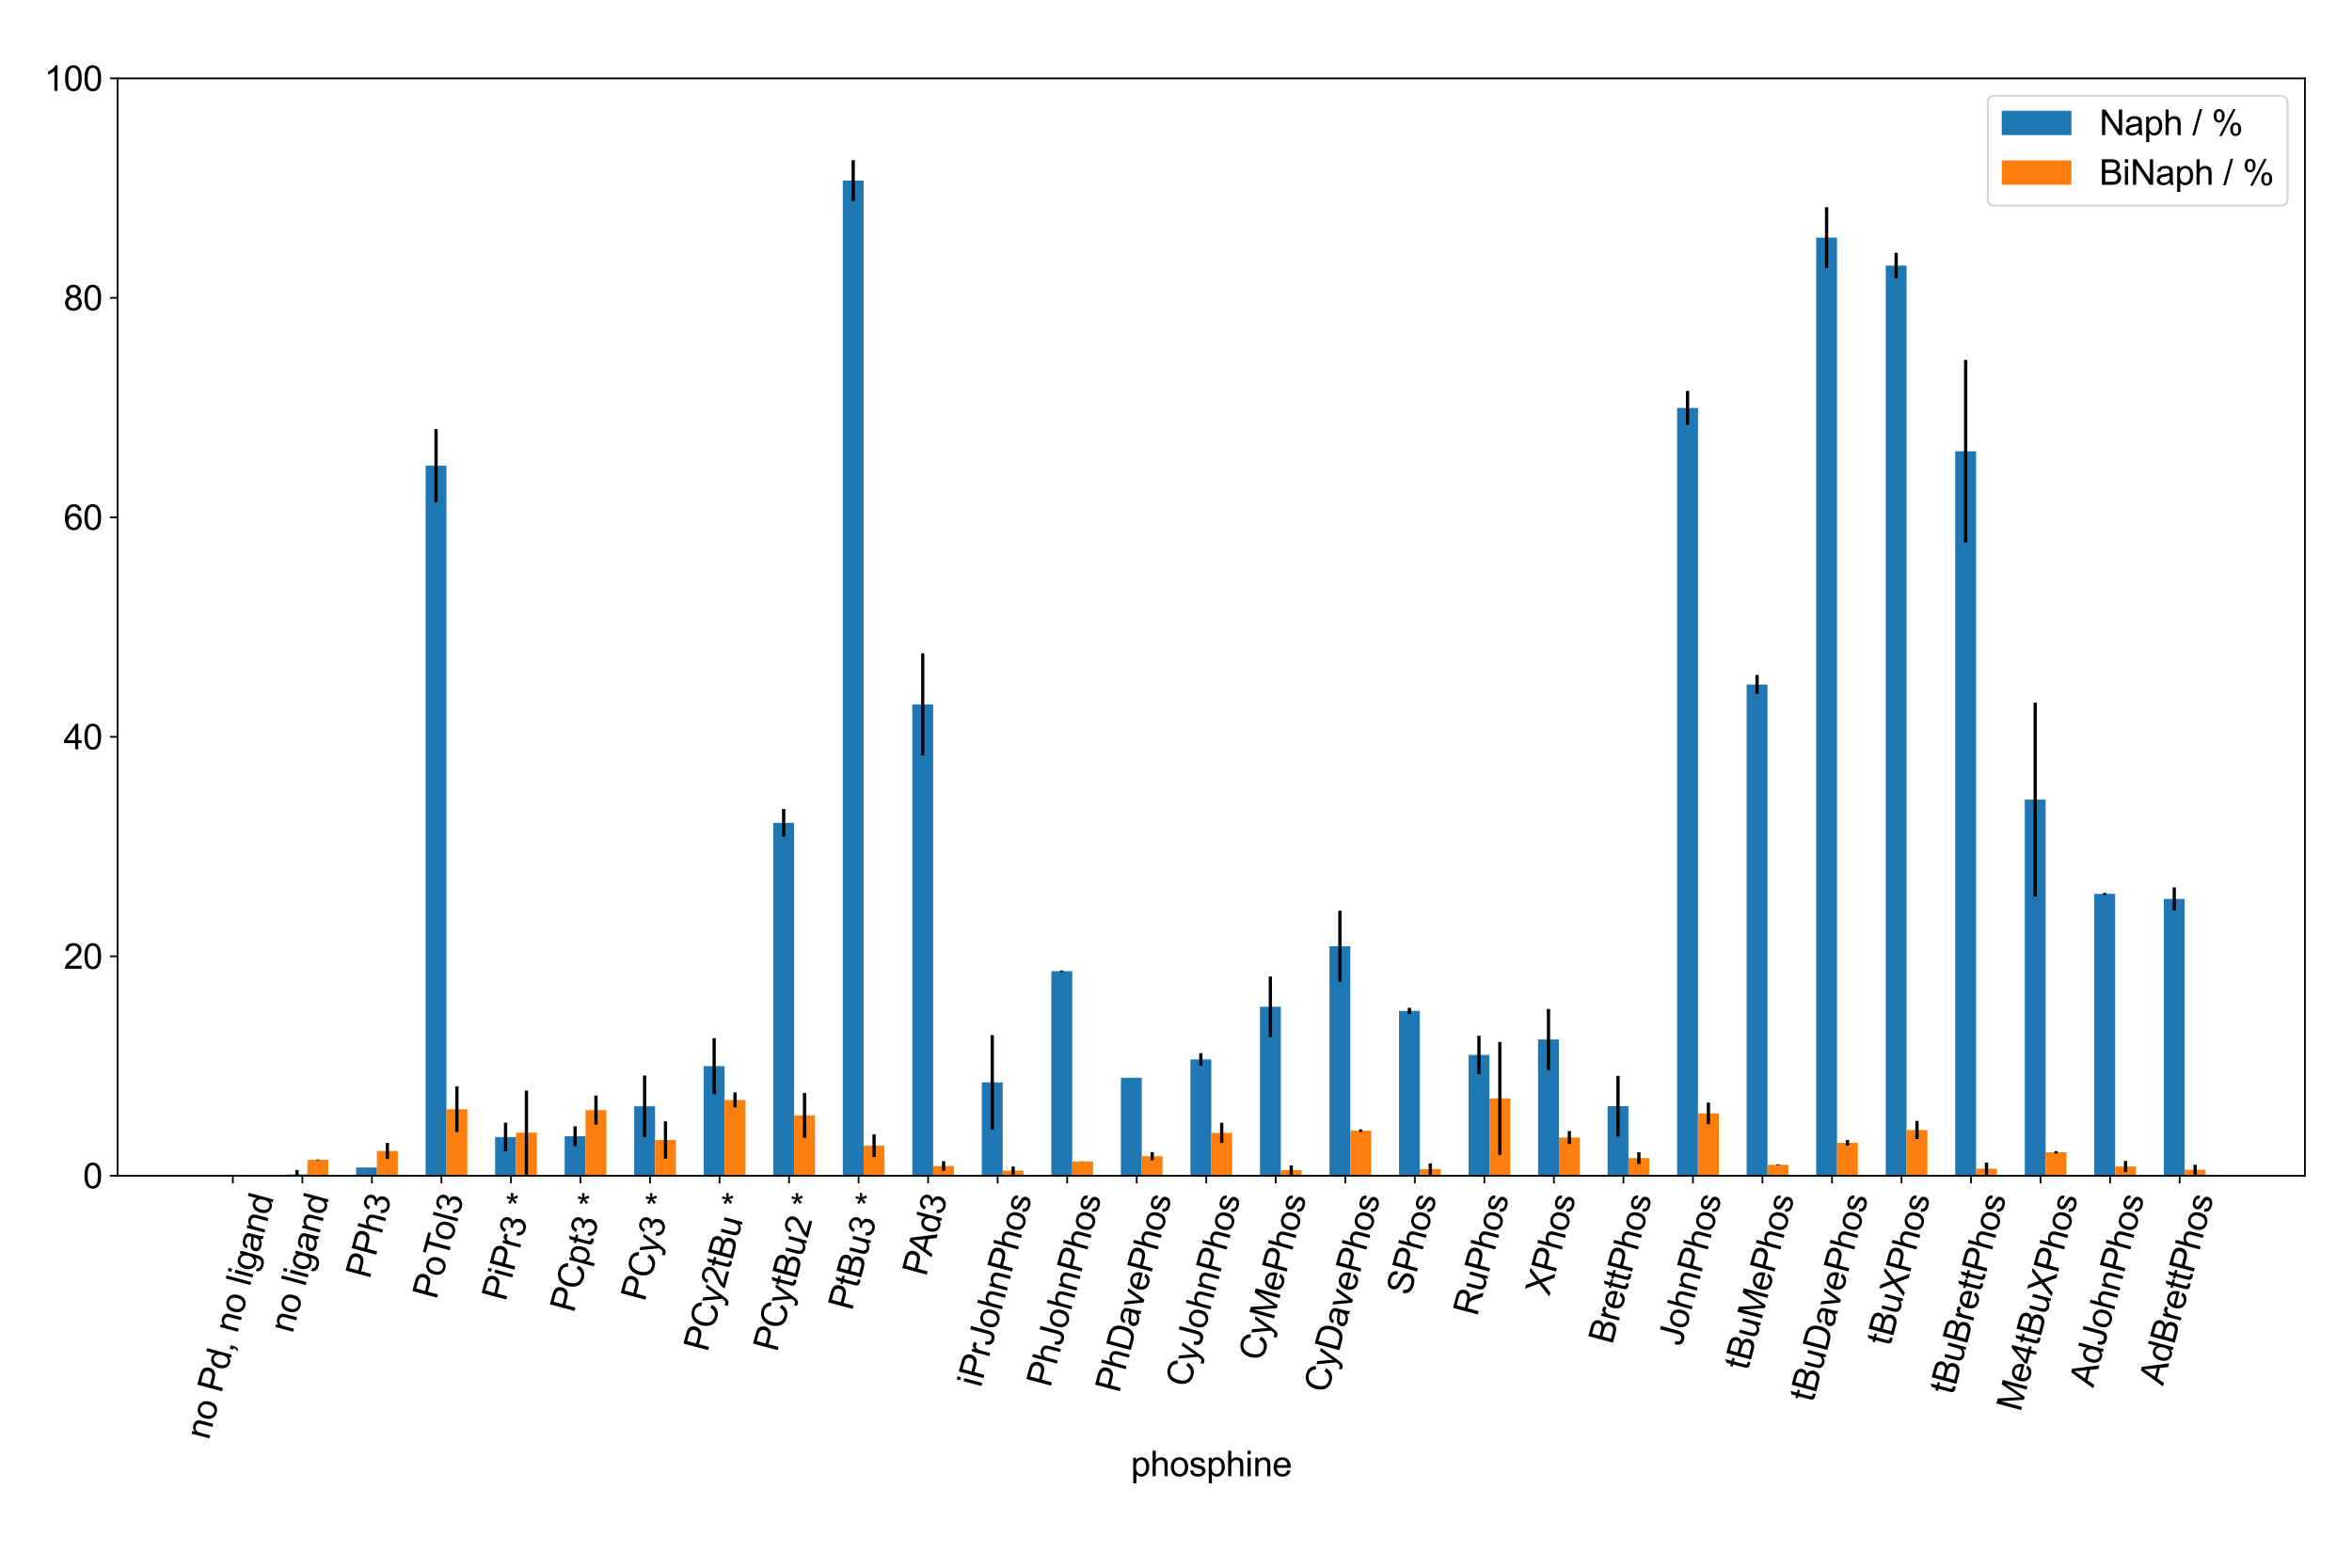 <?xml version="1.0" encoding="utf-8" standalone="no"?>
<!DOCTYPE svg PUBLIC "-//W3C//DTD SVG 1.1//EN"
  "http://www.w3.org/Graphics/SVG/1.1/DTD/svg11.dtd">
<svg xmlns:xlink="http://www.w3.org/1999/xlink" width="1080pt" height="720pt" viewBox="0 0 1080 720" xmlns="http://www.w3.org/2000/svg" version="1.1">
 <defs>
  <style type="text/css">*{stroke-linejoin: round; stroke-linecap: butt}</style>
 </defs>
 <g id="figure_1">
  <g id="patch_1">
   <path d="M 0 720 
L 1080 720 
L 1080 0 
L 0 0 
z
" style="fill: #ffffff"/>
  </g>
  <g id="axes_1">
   <g id="patch_2">
    <path d="M 54 540 
L 1058.4 540 
L 1058.4 36 
L 54 36 
z
" style="fill: #ffffff"/>
   </g>
   <g id="patch_3">
    <path d="M 99.655 540 
L 109.232 540 
L 109.232 540 
L 99.655 540 
z
" clip-path="url(#p9d814ff19f)" style="fill: #1f77b4"/>
   </g>
   <g id="patch_4">
    <path d="M 131.581 540 
L 141.159 540 
L 141.159 539.395 
L 131.581 539.395 
z
" clip-path="url(#p9d814ff19f)" style="fill: #1f77b4"/>
   </g>
   <g id="patch_5">
    <path d="M 163.507 540 
L 173.085 540 
L 173.085 536.22 
L 163.507 536.22 
z
" clip-path="url(#p9d814ff19f)" style="fill: #1f77b4"/>
   </g>
   <g id="patch_6">
    <path d="M 195.433 540 
L 205.011 540 
L 205.011 213.862 
L 195.433 213.862 
z
" clip-path="url(#p9d814ff19f)" style="fill: #1f77b4"/>
   </g>
   <g id="patch_7">
    <path d="M 227.36 540 
L 236.937 540 
L 236.937 522.209 
L 227.36 522.209 
z
" clip-path="url(#p9d814ff19f)" style="fill: #1f77b4"/>
   </g>
   <g id="patch_8">
    <path d="M 259.286 540 
L 268.864 540 
L 268.864 521.856 
L 259.286 521.856 
z
" clip-path="url(#p9d814ff19f)" style="fill: #1f77b4"/>
   </g>
   <g id="patch_9">
    <path d="M 291.212 540 
L 300.79 540 
L 300.79 508.097 
L 291.212 508.097 
z
" clip-path="url(#p9d814ff19f)" style="fill: #1f77b4"/>
   </g>
   <g id="patch_10">
    <path d="M 323.138 540 
L 332.716 540 
L 332.716 489.65 
L 323.138 489.65 
z
" clip-path="url(#p9d814ff19f)" style="fill: #1f77b4"/>
   </g>
   <g id="patch_11">
    <path d="M 355.065 540 
L 364.642 540 
L 364.642 377.914 
L 355.065 377.914 
z
" clip-path="url(#p9d814ff19f)" style="fill: #1f77b4"/>
   </g>
   <g id="patch_12">
    <path d="M 386.991 540 
L 396.569 540 
L 396.569 82.922 
L 386.991 82.922 
z
" clip-path="url(#p9d814ff19f)" style="fill: #1f77b4"/>
   </g>
   <g id="patch_13">
    <path d="M 418.917 540 
L 428.495 540 
L 428.495 323.532 
L 418.917 323.532 
z
" clip-path="url(#p9d814ff19f)" style="fill: #1f77b4"/>
   </g>
   <g id="patch_14">
    <path d="M 450.843 540 
L 460.421 540 
L 460.421 497.11 
L 450.843 497.11 
z
" clip-path="url(#p9d814ff19f)" style="fill: #1f77b4"/>
   </g>
   <g id="patch_15">
    <path d="M 482.77 540 
L 492.347 540 
L 492.347 446.054 
L 482.77 446.054 
z
" clip-path="url(#p9d814ff19f)" style="fill: #1f77b4"/>
   </g>
   <g id="patch_16">
    <path d="M 514.696 540 
L 524.274 540 
L 524.274 494.993 
L 514.696 494.993 
z
" clip-path="url(#p9d814ff19f)" style="fill: #1f77b4"/>
   </g>
   <g id="patch_17">
    <path d="M 546.622 540 
L 556.2 540 
L 556.2 486.576 
L 546.622 486.576 
z
" clip-path="url(#p9d814ff19f)" style="fill: #1f77b4"/>
   </g>
   <g id="patch_18">
    <path d="M 578.548 540 
L 588.126 540 
L 588.126 462.384 
L 578.548 462.384 
z
" clip-path="url(#p9d814ff19f)" style="fill: #1f77b4"/>
   </g>
   <g id="patch_19">
    <path d="M 610.475 540 
L 620.053 540 
L 620.053 434.563 
L 610.475 434.563 
z
" clip-path="url(#p9d814ff19f)" style="fill: #1f77b4"/>
   </g>
   <g id="patch_20">
    <path d="M 642.401 540 
L 651.979 540 
L 651.979 464.299 
L 642.401 464.299 
z
" clip-path="url(#p9d814ff19f)" style="fill: #1f77b4"/>
   </g>
   <g id="patch_21">
    <path d="M 674.327 540 
L 683.905 540 
L 683.905 484.51 
L 674.327 484.51 
z
" clip-path="url(#p9d814ff19f)" style="fill: #1f77b4"/>
   </g>
   <g id="patch_22">
    <path d="M 706.253 540 
L 715.831 540 
L 715.831 477.403 
L 706.253 477.403 
z
" clip-path="url(#p9d814ff19f)" style="fill: #1f77b4"/>
   </g>
   <g id="patch_23">
    <path d="M 738.18 540 
L 747.758 540 
L 747.758 508.046 
L 738.18 508.046 
z
" clip-path="url(#p9d814ff19f)" style="fill: #1f77b4"/>
   </g>
   <g id="patch_24">
    <path d="M 770.106 540 
L 779.684 540 
L 779.684 187.351 
L 770.106 187.351 
z
" clip-path="url(#p9d814ff19f)" style="fill: #1f77b4"/>
   </g>
   <g id="patch_25">
    <path d="M 802.032 540 
L 811.61 540 
L 811.61 314.359 
L 802.032 314.359 
z
" clip-path="url(#p9d814ff19f)" style="fill: #1f77b4"/>
   </g>
   <g id="patch_26">
    <path d="M 833.958 540 
L 843.536 540 
L 843.536 109.13 
L 833.958 109.13 
z
" clip-path="url(#p9d814ff19f)" style="fill: #1f77b4"/>
   </g>
   <g id="patch_27">
    <path d="M 865.885 540 
L 875.463 540 
L 875.463 121.982 
L 865.885 121.982 
z
" clip-path="url(#p9d814ff19f)" style="fill: #1f77b4"/>
   </g>
   <g id="patch_28">
    <path d="M 897.811 540 
L 907.389 540 
L 907.389 207.259 
L 897.811 207.259 
z
" clip-path="url(#p9d814ff19f)" style="fill: #1f77b4"/>
   </g>
   <g id="patch_29">
    <path d="M 929.737 540 
L 939.315 540 
L 939.315 367.229 
L 929.737 367.229 
z
" clip-path="url(#p9d814ff19f)" style="fill: #1f77b4"/>
   </g>
   <g id="patch_30">
    <path d="M 961.663 540 
L 971.241 540 
L 971.241 410.522 
L 961.663 410.522 
z
" clip-path="url(#p9d814ff19f)" style="fill: #1f77b4"/>
   </g>
   <g id="patch_31">
    <path d="M 993.59 540 
L 1003.168 540 
L 1003.168 412.841 
L 993.59 412.841 
z
" clip-path="url(#p9d814ff19f)" style="fill: #1f77b4"/>
   </g>
   <g id="patch_32">
    <path d="M 109.232 540 
L 118.81 540 
L 118.81 540 
L 109.232 540 
z
" clip-path="url(#p9d814ff19f)" style="fill: #ff7f0e"/>
   </g>
   <g id="patch_33">
    <path d="M 141.159 540 
L 150.737 540 
L 150.737 532.692 
L 141.159 532.692 
z
" clip-path="url(#p9d814ff19f)" style="fill: #ff7f0e"/>
   </g>
   <g id="patch_34">
    <path d="M 173.085 540 
L 182.663 540 
L 182.663 528.61 
L 173.085 528.61 
z
" clip-path="url(#p9d814ff19f)" style="fill: #ff7f0e"/>
   </g>
   <g id="patch_35">
    <path d="M 205.011 540 
L 214.589 540 
L 214.589 509.458 
L 205.011 509.458 
z
" clip-path="url(#p9d814ff19f)" style="fill: #ff7f0e"/>
   </g>
   <g id="patch_36">
    <path d="M 236.937 540 
L 246.515 540 
L 246.515 520.193 
L 236.937 520.193 
z
" clip-path="url(#p9d814ff19f)" style="fill: #ff7f0e"/>
   </g>
   <g id="patch_37">
    <path d="M 268.864 540 
L 278.442 540 
L 278.442 509.861 
L 268.864 509.861 
z
" clip-path="url(#p9d814ff19f)" style="fill: #ff7f0e"/>
   </g>
   <g id="patch_38">
    <path d="M 300.79 540 
L 310.368 540 
L 310.368 523.57 
L 300.79 523.57 
z
" clip-path="url(#p9d814ff19f)" style="fill: #ff7f0e"/>
   </g>
   <g id="patch_39">
    <path d="M 332.716 540 
L 342.294 540 
L 342.294 505.174 
L 332.716 505.174 
z
" clip-path="url(#p9d814ff19f)" style="fill: #ff7f0e"/>
   </g>
   <g id="patch_40">
    <path d="M 364.642 540 
L 374.22 540 
L 374.22 512.28 
L 364.642 512.28 
z
" clip-path="url(#p9d814ff19f)" style="fill: #ff7f0e"/>
   </g>
   <g id="patch_41">
    <path d="M 396.569 540 
L 406.147 540 
L 406.147 526.19 
L 396.569 526.19 
z
" clip-path="url(#p9d814ff19f)" style="fill: #ff7f0e"/>
   </g>
   <g id="patch_42">
    <path d="M 428.495 540 
L 438.073 540 
L 438.073 535.514 
L 428.495 535.514 
z
" clip-path="url(#p9d814ff19f)" style="fill: #ff7f0e"/>
   </g>
   <g id="patch_43">
    <path d="M 460.421 540 
L 469.999 540 
L 469.999 537.631 
L 460.421 537.631 
z
" clip-path="url(#p9d814ff19f)" style="fill: #ff7f0e"/>
   </g>
   <g id="patch_44">
    <path d="M 492.347 540 
L 501.925 540 
L 501.925 533.448 
L 492.347 533.448 
z
" clip-path="url(#p9d814ff19f)" style="fill: #ff7f0e"/>
   </g>
   <g id="patch_45">
    <path d="M 524.274 540 
L 533.852 540 
L 533.852 531.029 
L 524.274 531.029 
z
" clip-path="url(#p9d814ff19f)" style="fill: #ff7f0e"/>
   </g>
   <g id="patch_46">
    <path d="M 556.2 540 
L 565.778 540 
L 565.778 520.294 
L 556.2 520.294 
z
" clip-path="url(#p9d814ff19f)" style="fill: #ff7f0e"/>
   </g>
   <g id="patch_47">
    <path d="M 588.126 540 
L 597.704 540 
L 597.704 537.379 
L 588.126 537.379 
z
" clip-path="url(#p9d814ff19f)" style="fill: #ff7f0e"/>
   </g>
   <g id="patch_48">
    <path d="M 620.053 540 
L 629.63 540 
L 629.63 519.286 
L 620.053 519.286 
z
" clip-path="url(#p9d814ff19f)" style="fill: #ff7f0e"/>
   </g>
   <g id="patch_49">
    <path d="M 651.979 540 
L 661.557 540 
L 661.557 536.926 
L 651.979 536.926 
z
" clip-path="url(#p9d814ff19f)" style="fill: #ff7f0e"/>
   </g>
   <g id="patch_50">
    <path d="M 683.905 540 
L 693.483 540 
L 693.483 504.468 
L 683.905 504.468 
z
" clip-path="url(#p9d814ff19f)" style="fill: #ff7f0e"/>
   </g>
   <g id="patch_51">
    <path d="M 715.831 540 
L 725.409 540 
L 725.409 522.461 
L 715.831 522.461 
z
" clip-path="url(#p9d814ff19f)" style="fill: #ff7f0e"/>
   </g>
   <g id="patch_52">
    <path d="M 747.758 540 
L 757.335 540 
L 757.335 531.886 
L 747.758 531.886 
z
" clip-path="url(#p9d814ff19f)" style="fill: #ff7f0e"/>
   </g>
   <g id="patch_53">
    <path d="M 779.684 540 
L 789.262 540 
L 789.262 511.322 
L 779.684 511.322 
z
" clip-path="url(#p9d814ff19f)" style="fill: #ff7f0e"/>
   </g>
   <g id="patch_54">
    <path d="M 811.61 540 
L 821.188 540 
L 821.188 534.96 
L 811.61 534.96 
z
" clip-path="url(#p9d814ff19f)" style="fill: #ff7f0e"/>
   </g>
   <g id="patch_55">
    <path d="M 843.536 540 
L 853.114 540 
L 853.114 524.88 
L 843.536 524.88 
z
" clip-path="url(#p9d814ff19f)" style="fill: #ff7f0e"/>
   </g>
   <g id="patch_56">
    <path d="M 875.463 540 
L 885.04 540 
L 885.04 518.983 
L 875.463 518.983 
z
" clip-path="url(#p9d814ff19f)" style="fill: #ff7f0e"/>
   </g>
   <g id="patch_57">
    <path d="M 907.389 540 
L 916.967 540 
L 916.967 536.724 
L 907.389 536.724 
z
" clip-path="url(#p9d814ff19f)" style="fill: #ff7f0e"/>
   </g>
   <g id="patch_58">
    <path d="M 939.315 540 
L 948.893 540 
L 948.893 529.214 
L 939.315 529.214 
z
" clip-path="url(#p9d814ff19f)" style="fill: #ff7f0e"/>
   </g>
   <g id="patch_59">
    <path d="M 971.241 540 
L 980.819 540 
L 980.819 535.716 
L 971.241 535.716 
z
" clip-path="url(#p9d814ff19f)" style="fill: #ff7f0e"/>
   </g>
   <g id="patch_60">
    <path d="M 1003.168 540 
L 1012.745 540 
L 1012.745 537.228 
L 1003.168 537.228 
z
" clip-path="url(#p9d814ff19f)" style="fill: #ff7f0e"/>
   </g>
   <g id="matplotlib.axis_1">
    <g id="xtick_1">
     <g id="line2d_1">
      <defs>
       <path id="me7873b7b14" d="M 0 0 
L 0 3.5 
" style="stroke: #000000; stroke-width: 0.8"/>
      </defs>
      <g>
       <use xlink:href="#me7873b7b14" x="106.921" y="540" style="stroke: #000000; stroke-width: 0.8"/>
      </g>
     </g>
     <g id="text_1">
      <!-- no Pd, no ligand -->
      <g transform="translate(95.86 661.664)rotate(-75)scale(0.16 -0.16)">
       <defs>
        <path id="ArialMT-6e" d="M 422 0 
L 422 3319 
L 928 3319 
L 928 2847 
Q 1294 3394 1984 3394 
Q 2284 3394 2536 3286 
Q 2788 3178 2913 3003 
Q 3038 2828 3088 2588 
Q 3119 2431 3119 2041 
L 3119 0 
L 2556 0 
L 2556 2019 
Q 2556 2363 2490 2533 
Q 2425 2703 2258 2804 
Q 2091 2906 1866 2906 
Q 1506 2906 1245 2678 
Q 984 2450 984 1813 
L 984 0 
L 422 0 
z
" transform="scale(0.016)"/>
        <path id="ArialMT-6f" d="M 213 1659 
Q 213 2581 725 3025 
Q 1153 3394 1769 3394 
Q 2453 3394 2887 2945 
Q 3322 2497 3322 1706 
Q 3322 1066 3130 698 
Q 2938 331 2570 128 
Q 2203 -75 1769 -75 
Q 1072 -75 642 372 
Q 213 819 213 1659 
z
M 791 1659 
Q 791 1022 1069 705 
Q 1347 388 1769 388 
Q 2188 388 2466 706 
Q 2744 1025 2744 1678 
Q 2744 2294 2464 2611 
Q 2184 2928 1769 2928 
Q 1347 2928 1069 2612 
Q 791 2297 791 1659 
z
" transform="scale(0.016)"/>
        <path id="ArialMT-20" transform="scale(0.016)"/>
        <path id="ArialMT-50" d="M 494 0 
L 494 4581 
L 2222 4581 
Q 2678 4581 2919 4538 
Q 3256 4481 3484 4323 
Q 3713 4166 3852 3881 
Q 3991 3597 3991 3256 
Q 3991 2672 3619 2267 
Q 3247 1863 2275 1863 
L 1100 1863 
L 1100 0 
L 494 0 
z
M 1100 2403 
L 2284 2403 
Q 2872 2403 3119 2622 
Q 3366 2841 3366 3238 
Q 3366 3525 3220 3729 
Q 3075 3934 2838 4000 
Q 2684 4041 2272 4041 
L 1100 4041 
L 1100 2403 
z
" transform="scale(0.016)"/>
        <path id="ArialMT-64" d="M 2575 0 
L 2575 419 
Q 2259 -75 1647 -75 
Q 1250 -75 917 144 
Q 584 363 401 755 
Q 219 1147 219 1656 
Q 219 2153 384 2558 
Q 550 2963 881 3178 
Q 1213 3394 1622 3394 
Q 1922 3394 2156 3267 
Q 2391 3141 2538 2938 
L 2538 4581 
L 3097 4581 
L 3097 0 
L 2575 0 
z
M 797 1656 
Q 797 1019 1065 703 
Q 1334 388 1700 388 
Q 2069 388 2326 689 
Q 2584 991 2584 1609 
Q 2584 2291 2321 2609 
Q 2059 2928 1675 2928 
Q 1300 2928 1048 2622 
Q 797 2316 797 1656 
z
" transform="scale(0.016)"/>
        <path id="ArialMT-2c" d="M 569 0 
L 569 641 
L 1209 641 
L 1209 0 
Q 1209 -353 1084 -570 
Q 959 -788 688 -906 
L 531 -666 
Q 709 -588 793 -436 
Q 878 -284 888 0 
L 569 0 
z
" transform="scale(0.016)"/>
        <path id="ArialMT-6c" d="M 409 0 
L 409 4581 
L 972 4581 
L 972 0 
L 409 0 
z
" transform="scale(0.016)"/>
        <path id="ArialMT-69" d="M 425 3934 
L 425 4581 
L 988 4581 
L 988 3934 
L 425 3934 
z
M 425 0 
L 425 3319 
L 988 3319 
L 988 0 
L 425 0 
z
" transform="scale(0.016)"/>
        <path id="ArialMT-67" d="M 319 -275 
L 866 -356 
Q 900 -609 1056 -725 
Q 1266 -881 1628 -881 
Q 2019 -881 2231 -725 
Q 2444 -569 2519 -288 
Q 2563 -116 2559 434 
Q 2191 0 1641 0 
Q 956 0 581 494 
Q 206 988 206 1678 
Q 206 2153 378 2554 
Q 550 2956 876 3175 
Q 1203 3394 1644 3394 
Q 2231 3394 2613 2919 
L 2613 3319 
L 3131 3319 
L 3131 450 
Q 3131 -325 2973 -648 
Q 2816 -972 2473 -1159 
Q 2131 -1347 1631 -1347 
Q 1038 -1347 672 -1080 
Q 306 -813 319 -275 
z
M 784 1719 
Q 784 1066 1043 766 
Q 1303 466 1694 466 
Q 2081 466 2343 764 
Q 2606 1063 2606 1700 
Q 2606 2309 2336 2618 
Q 2066 2928 1684 2928 
Q 1309 2928 1046 2623 
Q 784 2319 784 1719 
z
" transform="scale(0.016)"/>
        <path id="ArialMT-61" d="M 2588 409 
Q 2275 144 1986 34 
Q 1697 -75 1366 -75 
Q 819 -75 525 192 
Q 231 459 231 875 
Q 231 1119 342 1320 
Q 453 1522 633 1644 
Q 813 1766 1038 1828 
Q 1203 1872 1538 1913 
Q 2219 1994 2541 2106 
Q 2544 2222 2544 2253 
Q 2544 2597 2384 2738 
Q 2169 2928 1744 2928 
Q 1347 2928 1158 2789 
Q 969 2650 878 2297 
L 328 2372 
Q 403 2725 575 2942 
Q 747 3159 1072 3276 
Q 1397 3394 1825 3394 
Q 2250 3394 2515 3294 
Q 2781 3194 2906 3042 
Q 3031 2891 3081 2659 
Q 3109 2516 3109 2141 
L 3109 1391 
Q 3109 606 3145 398 
Q 3181 191 3288 0 
L 2700 0 
Q 2613 175 2588 409 
z
M 2541 1666 
Q 2234 1541 1622 1453 
Q 1275 1403 1131 1340 
Q 988 1278 909 1158 
Q 831 1038 831 891 
Q 831 666 1001 516 
Q 1172 366 1500 366 
Q 1825 366 2078 508 
Q 2331 650 2450 897 
Q 2541 1088 2541 1459 
L 2541 1666 
z
" transform="scale(0.016)"/>
       </defs>
       <use xlink:href="#ArialMT-6e"/>
       <use xlink:href="#ArialMT-6f" x="55.615"/>
       <use xlink:href="#ArialMT-20" x="111.23"/>
       <use xlink:href="#ArialMT-50" x="139.014"/>
       <use xlink:href="#ArialMT-64" x="205.713"/>
       <use xlink:href="#ArialMT-2c" x="261.328"/>
       <use xlink:href="#ArialMT-20" x="289.111"/>
       <use xlink:href="#ArialMT-6e" x="316.895"/>
       <use xlink:href="#ArialMT-6f" x="372.51"/>
       <use xlink:href="#ArialMT-20" x="428.125"/>
       <use xlink:href="#ArialMT-6c" x="455.908"/>
       <use xlink:href="#ArialMT-69" x="478.125"/>
       <use xlink:href="#ArialMT-67" x="500.342"/>
       <use xlink:href="#ArialMT-61" x="555.957"/>
       <use xlink:href="#ArialMT-6e" x="611.572"/>
       <use xlink:href="#ArialMT-64" x="667.188"/>
      </g>
     </g>
    </g>
    <g id="xtick_2">
     <g id="line2d_2">
      <g>
       <use xlink:href="#me7873b7b14" x="138.847" y="540" style="stroke: #000000; stroke-width: 0.8"/>
      </g>
     </g>
     <g id="text_2">
      <!-- no ligand -->
      <g transform="translate(134.348 612.691)rotate(-75)scale(0.16 -0.16)">
       <use xlink:href="#ArialMT-6e"/>
       <use xlink:href="#ArialMT-6f" x="55.615"/>
       <use xlink:href="#ArialMT-20" x="111.23"/>
       <use xlink:href="#ArialMT-6c" x="139.014"/>
       <use xlink:href="#ArialMT-69" x="161.23"/>
       <use xlink:href="#ArialMT-67" x="183.447"/>
       <use xlink:href="#ArialMT-61" x="239.062"/>
       <use xlink:href="#ArialMT-6e" x="294.678"/>
       <use xlink:href="#ArialMT-64" x="350.293"/>
      </g>
     </g>
    </g>
    <g id="xtick_3">
     <g id="line2d_3">
      <g>
       <use xlink:href="#me7873b7b14" x="170.773" y="540" style="stroke: #000000; stroke-width: 0.8"/>
      </g>
     </g>
     <g id="text_3">
      <!-- PPh3 -->
      <g transform="translate(169.703 587.77)rotate(-75)scale(0.16 -0.16)">
       <defs>
        <path id="ArialMT-68" d="M 422 0 
L 422 4581 
L 984 4581 
L 984 2938 
Q 1378 3394 1978 3394 
Q 2347 3394 2619 3248 
Q 2891 3103 3008 2847 
Q 3125 2591 3125 2103 
L 3125 0 
L 2563 0 
L 2563 2103 
Q 2563 2525 2380 2717 
Q 2197 2909 1863 2909 
Q 1613 2909 1392 2779 
Q 1172 2650 1078 2428 
Q 984 2206 984 1816 
L 984 0 
L 422 0 
z
" transform="scale(0.016)"/>
        <path id="ArialMT-33" d="M 269 1209 
L 831 1284 
Q 928 806 1161 595 
Q 1394 384 1728 384 
Q 2125 384 2398 659 
Q 2672 934 2672 1341 
Q 2672 1728 2419 1979 
Q 2166 2231 1775 2231 
Q 1616 2231 1378 2169 
L 1441 2663 
Q 1497 2656 1531 2656 
Q 1891 2656 2178 2843 
Q 2466 3031 2466 3422 
Q 2466 3731 2256 3934 
Q 2047 4138 1716 4138 
Q 1388 4138 1169 3931 
Q 950 3725 888 3313 
L 325 3413 
Q 428 3978 793 4289 
Q 1159 4600 1703 4600 
Q 2078 4600 2393 4439 
Q 2709 4278 2876 4000 
Q 3044 3722 3044 3409 
Q 3044 3113 2884 2869 
Q 2725 2625 2413 2481 
Q 2819 2388 3044 2092 
Q 3269 1797 3269 1353 
Q 3269 753 2831 336 
Q 2394 -81 1725 -81 
Q 1122 -81 723 278 
Q 325 638 269 1209 
z
" transform="scale(0.016)"/>
       </defs>
       <use xlink:href="#ArialMT-50"/>
       <use xlink:href="#ArialMT-50" x="66.699"/>
       <use xlink:href="#ArialMT-68" x="133.398"/>
       <use xlink:href="#ArialMT-33" x="189.014"/>
      </g>
     </g>
    </g>
    <g id="xtick_4">
     <g id="line2d_4">
      <g>
       <use xlink:href="#me7873b7b14" x="202.699" y="540" style="stroke: #000000; stroke-width: 0.8"/>
      </g>
     </g>
     <g id="text_4">
      <!-- PoTol3 -->
      <g transform="translate(200.365 597.21)rotate(-75)scale(0.16 -0.16)">
       <defs>
        <path id="ArialMT-54" d="M 1659 0 
L 1659 4041 
L 150 4041 
L 150 4581 
L 3781 4581 
L 3781 4041 
L 2266 4041 
L 2266 0 
L 1659 0 
z
" transform="scale(0.016)"/>
       </defs>
       <use xlink:href="#ArialMT-50"/>
       <use xlink:href="#ArialMT-6f" x="66.699"/>
       <use xlink:href="#ArialMT-54" x="122.314"/>
       <use xlink:href="#ArialMT-6f" x="172.273"/>
       <use xlink:href="#ArialMT-6c" x="227.889"/>
       <use xlink:href="#ArialMT-33" x="250.105"/>
      </g>
     </g>
    </g>
    <g id="xtick_5">
     <g id="line2d_5">
      <g>
       <use xlink:href="#me7873b7b14" x="234.626" y="540" style="stroke: #000000; stroke-width: 0.8"/>
      </g>
     </g>
     <g id="text_5">
      <!-- PiPr3 * -->
      <g transform="translate(232.177 598.065)rotate(-75)scale(0.16 -0.16)">
       <defs>
        <path id="ArialMT-72" d="M 416 0 
L 416 3319 
L 922 3319 
L 922 2816 
Q 1116 3169 1280 3281 
Q 1444 3394 1641 3394 
Q 1925 3394 2219 3213 
L 2025 2691 
Q 1819 2813 1613 2813 
Q 1428 2813 1281 2702 
Q 1134 2591 1072 2394 
Q 978 2094 978 1738 
L 978 0 
L 416 0 
z
" transform="scale(0.016)"/>
        <path id="ArialMT-2a" d="M 200 3741 
L 344 4184 
Q 841 4009 1066 3881 
Q 1006 4447 1003 4659 
L 1456 4659 
Q 1447 4350 1384 3884 
Q 1706 4047 2122 4184 
L 2266 3741 
Q 1869 3609 1488 3566 
Q 1678 3400 2025 2975 
L 1650 2709 
Q 1469 2956 1222 3381 
Q 991 2941 816 2709 
L 447 2975 
Q 809 3422 966 3566 
Q 563 3644 200 3741 
z
" transform="scale(0.016)"/>
       </defs>
       <use xlink:href="#ArialMT-50"/>
       <use xlink:href="#ArialMT-69" x="66.699"/>
       <use xlink:href="#ArialMT-50" x="88.916"/>
       <use xlink:href="#ArialMT-72" x="155.615"/>
       <use xlink:href="#ArialMT-33" x="188.916"/>
       <use xlink:href="#ArialMT-20" x="244.531"/>
       <use xlink:href="#ArialMT-2a" x="272.314"/>
      </g>
     </g>
    </g>
    <g id="xtick_6">
     <g id="line2d_6">
      <g>
       <use xlink:href="#me7873b7b14" x="266.552" y="540" style="stroke: #000000; stroke-width: 0.8"/>
      </g>
     </g>
     <g id="text_6">
      <!-- PCpt3 * -->
      <g transform="translate(263.506 603.276)rotate(-75)scale(0.16 -0.16)">
       <defs>
        <path id="ArialMT-43" d="M 3763 1606 
L 4369 1453 
Q 4178 706 3683 314 
Q 3188 -78 2472 -78 
Q 1731 -78 1267 223 
Q 803 525 561 1097 
Q 319 1669 319 2325 
Q 319 3041 592 3573 
Q 866 4106 1370 4382 
Q 1875 4659 2481 4659 
Q 3169 4659 3637 4309 
Q 4106 3959 4291 3325 
L 3694 3184 
Q 3534 3684 3231 3912 
Q 2928 4141 2469 4141 
Q 1941 4141 1586 3887 
Q 1231 3634 1087 3207 
Q 944 2781 944 2328 
Q 944 1744 1114 1308 
Q 1284 872 1643 656 
Q 2003 441 2422 441 
Q 2931 441 3284 734 
Q 3638 1028 3763 1606 
z
" transform="scale(0.016)"/>
        <path id="ArialMT-70" d="M 422 -1272 
L 422 3319 
L 934 3319 
L 934 2888 
Q 1116 3141 1344 3267 
Q 1572 3394 1897 3394 
Q 2322 3394 2647 3175 
Q 2972 2956 3137 2557 
Q 3303 2159 3303 1684 
Q 3303 1175 3120 767 
Q 2938 359 2589 142 
Q 2241 -75 1856 -75 
Q 1575 -75 1351 44 
Q 1128 163 984 344 
L 984 -1272 
L 422 -1272 
z
M 931 1641 
Q 931 1000 1190 694 
Q 1450 388 1819 388 
Q 2194 388 2461 705 
Q 2728 1022 2728 1688 
Q 2728 2322 2467 2637 
Q 2206 2953 1844 2953 
Q 1484 2953 1207 2617 
Q 931 2281 931 1641 
z
" transform="scale(0.016)"/>
        <path id="ArialMT-74" d="M 1650 503 
L 1731 6 
Q 1494 -44 1306 -44 
Q 1000 -44 831 53 
Q 663 150 594 308 
Q 525 466 525 972 
L 525 2881 
L 113 2881 
L 113 3319 
L 525 3319 
L 525 4141 
L 1084 4478 
L 1084 3319 
L 1650 3319 
L 1650 2881 
L 1084 2881 
L 1084 941 
Q 1084 700 1114 631 
Q 1144 563 1211 522 
Q 1278 481 1403 481 
Q 1497 481 1650 503 
z
" transform="scale(0.016)"/>
       </defs>
       <use xlink:href="#ArialMT-50"/>
       <use xlink:href="#ArialMT-43" x="66.699"/>
       <use xlink:href="#ArialMT-70" x="138.916"/>
       <use xlink:href="#ArialMT-74" x="194.531"/>
       <use xlink:href="#ArialMT-33" x="222.314"/>
       <use xlink:href="#ArialMT-20" x="277.93"/>
       <use xlink:href="#ArialMT-2a" x="305.713"/>
      </g>
     </g>
    </g>
    <g id="xtick_7">
     <g id="line2d_7">
      <g>
       <use xlink:href="#me7873b7b14" x="298.478" y="540" style="stroke: #000000; stroke-width: 0.8"/>
      </g>
     </g>
     <g id="text_7">
      <!-- PCy3 * -->
      <g transform="translate(296.033 598.115)rotate(-75)scale(0.16 -0.16)">
       <defs>
        <path id="ArialMT-79" d="M 397 -1278 
L 334 -750 
Q 519 -800 656 -800 
Q 844 -800 956 -737 
Q 1069 -675 1141 -563 
Q 1194 -478 1313 -144 
Q 1328 -97 1363 -6 
L 103 3319 
L 709 3319 
L 1400 1397 
Q 1534 1031 1641 628 
Q 1738 1016 1872 1384 
L 2581 3319 
L 3144 3319 
L 1881 -56 
Q 1678 -603 1566 -809 
Q 1416 -1088 1222 -1217 
Q 1028 -1347 759 -1347 
Q 597 -1347 397 -1278 
z
" transform="scale(0.016)"/>
       </defs>
       <use xlink:href="#ArialMT-50"/>
       <use xlink:href="#ArialMT-43" x="66.699"/>
       <use xlink:href="#ArialMT-79" x="138.916"/>
       <use xlink:href="#ArialMT-33" x="188.916"/>
       <use xlink:href="#ArialMT-20" x="244.531"/>
       <use xlink:href="#ArialMT-2a" x="272.314"/>
      </g>
     </g>
    </g>
    <g id="xtick_8">
     <g id="line2d_8">
      <g>
       <use xlink:href="#me7873b7b14" x="330.404" y="540" style="stroke: #000000; stroke-width: 0.8"/>
      </g>
     </g>
     <g id="text_8">
      <!-- PCy2tBu * -->
      <g transform="translate(324.851 621.312)rotate(-75)scale(0.16 -0.16)">
       <defs>
        <path id="ArialMT-32" d="M 3222 541 
L 3222 0 
L 194 0 
Q 188 203 259 391 
Q 375 700 629 1000 
Q 884 1300 1366 1694 
Q 2113 2306 2375 2664 
Q 2638 3022 2638 3341 
Q 2638 3675 2398 3904 
Q 2159 4134 1775 4134 
Q 1369 4134 1125 3890 
Q 881 3647 878 3216 
L 300 3275 
Q 359 3922 746 4261 
Q 1134 4600 1788 4600 
Q 2447 4600 2831 4234 
Q 3216 3869 3216 3328 
Q 3216 3053 3103 2787 
Q 2991 2522 2730 2228 
Q 2469 1934 1863 1422 
Q 1356 997 1212 845 
Q 1069 694 975 541 
L 3222 541 
z
" transform="scale(0.016)"/>
        <path id="ArialMT-42" d="M 469 0 
L 469 4581 
L 2188 4581 
Q 2713 4581 3030 4442 
Q 3347 4303 3526 4014 
Q 3706 3725 3706 3409 
Q 3706 3116 3547 2856 
Q 3388 2597 3066 2438 
Q 3481 2316 3704 2022 
Q 3928 1728 3928 1328 
Q 3928 1006 3792 729 
Q 3656 453 3456 303 
Q 3256 153 2954 76 
Q 2653 0 2216 0 
L 469 0 
z
M 1075 2656 
L 2066 2656 
Q 2469 2656 2644 2709 
Q 2875 2778 2992 2937 
Q 3109 3097 3109 3338 
Q 3109 3566 3000 3739 
Q 2891 3913 2687 3977 
Q 2484 4041 1991 4041 
L 1075 4041 
L 1075 2656 
z
M 1075 541 
L 2216 541 
Q 2509 541 2628 563 
Q 2838 600 2978 687 
Q 3119 775 3209 942 
Q 3300 1109 3300 1328 
Q 3300 1584 3169 1773 
Q 3038 1963 2805 2039 
Q 2572 2116 2134 2116 
L 1075 2116 
L 1075 541 
z
" transform="scale(0.016)"/>
        <path id="ArialMT-75" d="M 2597 0 
L 2597 488 
Q 2209 -75 1544 -75 
Q 1250 -75 995 37 
Q 741 150 617 320 
Q 494 491 444 738 
Q 409 903 409 1263 
L 409 3319 
L 972 3319 
L 972 1478 
Q 972 1038 1006 884 
Q 1059 663 1231 536 
Q 1403 409 1656 409 
Q 1909 409 2131 539 
Q 2353 669 2445 892 
Q 2538 1116 2538 1541 
L 2538 3319 
L 3100 3319 
L 3100 0 
L 2597 0 
z
" transform="scale(0.016)"/>
       </defs>
       <use xlink:href="#ArialMT-50"/>
       <use xlink:href="#ArialMT-43" x="66.699"/>
       <use xlink:href="#ArialMT-79" x="138.916"/>
       <use xlink:href="#ArialMT-32" x="188.916"/>
       <use xlink:href="#ArialMT-74" x="244.531"/>
       <use xlink:href="#ArialMT-42" x="272.314"/>
       <use xlink:href="#ArialMT-75" x="339.014"/>
       <use xlink:href="#ArialMT-20" x="394.629"/>
       <use xlink:href="#ArialMT-2a" x="422.412"/>
      </g>
     </g>
    </g>
    <g id="xtick_9">
     <g id="line2d_9">
      <g>
       <use xlink:href="#me7873b7b14" x="362.331" y="540" style="stroke: #000000; stroke-width: 0.8"/>
      </g>
     </g>
     <g id="text_9">
      <!-- PCytBu2 * -->
      <g transform="translate(356.777 621.312)rotate(-75)scale(0.16 -0.16)">
       <use xlink:href="#ArialMT-50"/>
       <use xlink:href="#ArialMT-43" x="66.699"/>
       <use xlink:href="#ArialMT-79" x="138.916"/>
       <use xlink:href="#ArialMT-74" x="188.916"/>
       <use xlink:href="#ArialMT-42" x="216.699"/>
       <use xlink:href="#ArialMT-75" x="283.398"/>
       <use xlink:href="#ArialMT-32" x="339.014"/>
       <use xlink:href="#ArialMT-20" x="394.629"/>
       <use xlink:href="#ArialMT-2a" x="422.412"/>
      </g>
     </g>
    </g>
    <g id="xtick_10">
     <g id="line2d_10">
      <g>
       <use xlink:href="#me7873b7b14" x="394.257" y="540" style="stroke: #000000; stroke-width: 0.8"/>
      </g>
     </g>
     <g id="text_10">
      <!-- PtBu3 * -->
      <g transform="translate(391.231 602.373)rotate(-75)scale(0.16 -0.16)">
       <use xlink:href="#ArialMT-50"/>
       <use xlink:href="#ArialMT-74" x="66.699"/>
       <use xlink:href="#ArialMT-42" x="94.482"/>
       <use xlink:href="#ArialMT-75" x="161.182"/>
       <use xlink:href="#ArialMT-33" x="216.797"/>
       <use xlink:href="#ArialMT-20" x="272.412"/>
       <use xlink:href="#ArialMT-2a" x="300.195"/>
      </g>
     </g>
    </g>
    <g id="xtick_11">
     <g id="line2d_11">
      <g>
       <use xlink:href="#me7873b7b14" x="426.183" y="540" style="stroke: #000000; stroke-width: 0.8"/>
      </g>
     </g>
     <g id="text_11">
      <!-- PAd3 -->
      <g transform="translate(425.266 586.631)rotate(-75)scale(0.16 -0.16)">
       <defs>
        <path id="ArialMT-41" d="M -9 0 
L 1750 4581 
L 2403 4581 
L 4278 0 
L 3588 0 
L 3053 1388 
L 1138 1388 
L 634 0 
L -9 0 
z
M 1313 1881 
L 2866 1881 
L 2388 3150 
Q 2169 3728 2063 4100 
Q 1975 3659 1816 3225 
L 1313 1881 
z
" transform="scale(0.016)"/>
       </defs>
       <use xlink:href="#ArialMT-50"/>
       <use xlink:href="#ArialMT-41" x="59.324"/>
       <use xlink:href="#ArialMT-64" x="126.023"/>
       <use xlink:href="#ArialMT-33" x="181.639"/>
      </g>
     </g>
    </g>
    <g id="xtick_12">
     <g id="line2d_12">
      <g>
       <use xlink:href="#me7873b7b14" x="458.109" y="540" style="stroke: #000000; stroke-width: 0.8"/>
      </g>
     </g>
     <g id="text_12">
      <!-- iPrJohnPhos -->
      <g transform="translate(450.365 637.588)rotate(-75)scale(0.16 -0.16)">
       <defs>
        <path id="ArialMT-4a" d="M 184 1300 
L 731 1375 
Q 753 850 928 656 
Q 1103 463 1413 463 
Q 1641 463 1806 567 
Q 1972 672 2034 851 
Q 2097 1031 2097 1425 
L 2097 4581 
L 2703 4581 
L 2703 1459 
Q 2703 884 2564 568 
Q 2425 253 2123 87 
Q 1822 -78 1416 -78 
Q 813 -78 492 269 
Q 172 616 184 1300 
z
" transform="scale(0.016)"/>
        <path id="ArialMT-73" d="M 197 991 
L 753 1078 
Q 800 744 1014 566 
Q 1228 388 1613 388 
Q 2000 388 2187 545 
Q 2375 703 2375 916 
Q 2375 1106 2209 1216 
Q 2094 1291 1634 1406 
Q 1016 1563 777 1677 
Q 538 1791 414 1992 
Q 291 2194 291 2438 
Q 291 2659 392 2848 
Q 494 3038 669 3163 
Q 800 3259 1026 3326 
Q 1253 3394 1513 3394 
Q 1903 3394 2198 3281 
Q 2494 3169 2634 2976 
Q 2775 2784 2828 2463 
L 2278 2388 
Q 2241 2644 2061 2787 
Q 1881 2931 1553 2931 
Q 1166 2931 1000 2803 
Q 834 2675 834 2503 
Q 834 2394 903 2306 
Q 972 2216 1119 2156 
Q 1203 2125 1616 2013 
Q 2213 1853 2448 1751 
Q 2684 1650 2818 1456 
Q 2953 1263 2953 975 
Q 2953 694 2789 445 
Q 2625 197 2315 61 
Q 2006 -75 1616 -75 
Q 969 -75 630 194 
Q 291 463 197 991 
z
" transform="scale(0.016)"/>
       </defs>
       <use xlink:href="#ArialMT-69"/>
       <use xlink:href="#ArialMT-50" x="22.217"/>
       <use xlink:href="#ArialMT-72" x="88.916"/>
       <use xlink:href="#ArialMT-4a" x="122.217"/>
       <use xlink:href="#ArialMT-6f" x="172.217"/>
       <use xlink:href="#ArialMT-68" x="227.832"/>
       <use xlink:href="#ArialMT-6e" x="283.447"/>
       <use xlink:href="#ArialMT-50" x="339.062"/>
       <use xlink:href="#ArialMT-68" x="405.762"/>
       <use xlink:href="#ArialMT-6f" x="461.377"/>
       <use xlink:href="#ArialMT-73" x="516.992"/>
      </g>
     </g>
    </g>
    <g id="xtick_13">
     <g id="line2d_13">
      <g>
       <use xlink:href="#me7873b7b14" x="490.036" y="540" style="stroke: #000000; stroke-width: 0.8"/>
      </g>
     </g>
     <g id="text_13">
      <!-- PhJohnPhos -->
      <g transform="translate(482.29 637.603)rotate(-75)scale(0.16 -0.16)">
       <use xlink:href="#ArialMT-50"/>
       <use xlink:href="#ArialMT-68" x="66.699"/>
       <use xlink:href="#ArialMT-4a" x="122.314"/>
       <use xlink:href="#ArialMT-6f" x="172.314"/>
       <use xlink:href="#ArialMT-68" x="227.93"/>
       <use xlink:href="#ArialMT-6e" x="283.545"/>
       <use xlink:href="#ArialMT-50" x="339.16"/>
       <use xlink:href="#ArialMT-68" x="405.859"/>
       <use xlink:href="#ArialMT-6f" x="461.475"/>
       <use xlink:href="#ArialMT-73" x="517.09"/>
      </g>
     </g>
    </g>
    <g id="xtick_14">
     <g id="line2d_14">
      <g>
       <use xlink:href="#me7873b7b14" x="521.962" y="540" style="stroke: #000000; stroke-width: 0.8"/>
      </g>
     </g>
     <g id="text_14">
      <!-- PhDavePhos -->
      <g transform="translate(513.872 640.17)rotate(-75)scale(0.16 -0.16)">
       <defs>
        <path id="ArialMT-44" d="M 494 0 
L 494 4581 
L 2072 4581 
Q 2606 4581 2888 4516 
Q 3281 4425 3559 4188 
Q 3922 3881 4101 3404 
Q 4281 2928 4281 2316 
Q 4281 1794 4159 1391 
Q 4038 988 3847 723 
Q 3656 459 3429 307 
Q 3203 156 2883 78 
Q 2563 0 2147 0 
L 494 0 
z
M 1100 541 
L 2078 541 
Q 2531 541 2789 625 
Q 3047 709 3200 863 
Q 3416 1078 3536 1442 
Q 3656 1806 3656 2325 
Q 3656 3044 3420 3430 
Q 3184 3816 2847 3947 
Q 2603 4041 2063 4041 
L 1100 4041 
L 1100 541 
z
" transform="scale(0.016)"/>
        <path id="ArialMT-76" d="M 1344 0 
L 81 3319 
L 675 3319 
L 1388 1331 
Q 1503 1009 1600 663 
Q 1675 925 1809 1294 
L 2547 3319 
L 3125 3319 
L 1869 0 
L 1344 0 
z
" transform="scale(0.016)"/>
        <path id="ArialMT-65" d="M 2694 1069 
L 3275 997 
Q 3138 488 2766 206 
Q 2394 -75 1816 -75 
Q 1088 -75 661 373 
Q 234 822 234 1631 
Q 234 2469 665 2931 
Q 1097 3394 1784 3394 
Q 2450 3394 2872 2941 
Q 3294 2488 3294 1666 
Q 3294 1616 3291 1516 
L 816 1516 
Q 847 969 1125 678 
Q 1403 388 1819 388 
Q 2128 388 2347 550 
Q 2566 713 2694 1069 
z
M 847 1978 
L 2700 1978 
Q 2663 2397 2488 2606 
Q 2219 2931 1791 2931 
Q 1403 2931 1139 2672 
Q 875 2413 847 1978 
z
" transform="scale(0.016)"/>
       </defs>
       <use xlink:href="#ArialMT-50"/>
       <use xlink:href="#ArialMT-68" x="66.699"/>
       <use xlink:href="#ArialMT-44" x="122.314"/>
       <use xlink:href="#ArialMT-61" x="194.531"/>
       <use xlink:href="#ArialMT-76" x="250.146"/>
       <use xlink:href="#ArialMT-65" x="300.146"/>
       <use xlink:href="#ArialMT-50" x="355.762"/>
       <use xlink:href="#ArialMT-68" x="422.461"/>
       <use xlink:href="#ArialMT-6f" x="478.076"/>
       <use xlink:href="#ArialMT-73" x="533.691"/>
      </g>
     </g>
    </g>
    <g id="xtick_15">
     <g id="line2d_15">
      <g>
       <use xlink:href="#me7873b7b14" x="553.888" y="540" style="stroke: #000000; stroke-width: 0.8"/>
      </g>
     </g>
     <g id="text_15">
      <!-- CyJohnPhos -->
      <g transform="translate(546.148 637.639)rotate(-75)scale(0.16 -0.16)">
       <use xlink:href="#ArialMT-43"/>
       <use xlink:href="#ArialMT-79" x="72.217"/>
       <use xlink:href="#ArialMT-4a" x="122.217"/>
       <use xlink:href="#ArialMT-6f" x="172.217"/>
       <use xlink:href="#ArialMT-68" x="227.832"/>
       <use xlink:href="#ArialMT-6e" x="283.447"/>
       <use xlink:href="#ArialMT-50" x="339.062"/>
       <use xlink:href="#ArialMT-68" x="405.762"/>
       <use xlink:href="#ArialMT-6f" x="461.377"/>
       <use xlink:href="#ArialMT-73" x="516.992"/>
      </g>
     </g>
    </g>
    <g id="xtick_16">
     <g id="line2d_16">
      <g>
       <use xlink:href="#me7873b7b14" x="585.814" y="540" style="stroke: #000000; stroke-width: 0.8"/>
      </g>
     </g>
     <g id="text_16">
      <!-- CyMePhos -->
      <g transform="translate(579.687 625.596)rotate(-75)scale(0.16 -0.16)">
       <defs>
        <path id="ArialMT-4d" d="M 475 0 
L 475 4581 
L 1388 4581 
L 2472 1338 
Q 2622 884 2691 659 
Q 2769 909 2934 1394 
L 4031 4581 
L 4847 4581 
L 4847 0 
L 4263 0 
L 4263 3834 
L 2931 0 
L 2384 0 
L 1059 3900 
L 1059 0 
L 475 0 
z
" transform="scale(0.016)"/>
       </defs>
       <use xlink:href="#ArialMT-43"/>
       <use xlink:href="#ArialMT-79" x="72.217"/>
       <use xlink:href="#ArialMT-4d" x="122.217"/>
       <use xlink:href="#ArialMT-65" x="205.518"/>
       <use xlink:href="#ArialMT-50" x="261.133"/>
       <use xlink:href="#ArialMT-68" x="327.832"/>
       <use xlink:href="#ArialMT-6f" x="383.447"/>
       <use xlink:href="#ArialMT-73" x="439.062"/>
      </g>
     </g>
    </g>
    <g id="xtick_17">
     <g id="line2d_17">
      <g>
       <use xlink:href="#me7873b7b14" x="617.741" y="540" style="stroke: #000000; stroke-width: 0.8"/>
      </g>
     </g>
     <g id="text_17">
      <!-- CyDavePhos -->
      <g transform="translate(609.656 640.206)rotate(-75)scale(0.16 -0.16)">
       <use xlink:href="#ArialMT-43"/>
       <use xlink:href="#ArialMT-79" x="72.217"/>
       <use xlink:href="#ArialMT-44" x="122.217"/>
       <use xlink:href="#ArialMT-61" x="194.434"/>
       <use xlink:href="#ArialMT-76" x="250.049"/>
       <use xlink:href="#ArialMT-65" x="300.049"/>
       <use xlink:href="#ArialMT-50" x="355.664"/>
       <use xlink:href="#ArialMT-68" x="422.363"/>
       <use xlink:href="#ArialMT-6f" x="477.979"/>
       <use xlink:href="#ArialMT-73" x="533.594"/>
      </g>
     </g>
    </g>
    <g id="xtick_18">
     <g id="line2d_18">
      <g>
       <use xlink:href="#me7873b7b14" x="649.667" y="540" style="stroke: #000000; stroke-width: 0.8"/>
      </g>
     </g>
     <g id="text_18">
      <!-- SPhos -->
      <g transform="translate(647.562 595.498)rotate(-75)scale(0.16 -0.16)">
       <defs>
        <path id="ArialMT-53" d="M 288 1472 
L 859 1522 
Q 900 1178 1048 958 
Q 1197 738 1509 602 
Q 1822 466 2213 466 
Q 2559 466 2825 569 
Q 3091 672 3220 851 
Q 3350 1031 3350 1244 
Q 3350 1459 3225 1620 
Q 3100 1781 2813 1891 
Q 2628 1963 1997 2114 
Q 1366 2266 1113 2400 
Q 784 2572 623 2826 
Q 463 3081 463 3397 
Q 463 3744 659 4045 
Q 856 4347 1234 4503 
Q 1613 4659 2075 4659 
Q 2584 4659 2973 4495 
Q 3363 4331 3572 4012 
Q 3781 3694 3797 3291 
L 3216 3247 
Q 3169 3681 2898 3903 
Q 2628 4125 2100 4125 
Q 1550 4125 1298 3923 
Q 1047 3722 1047 3438 
Q 1047 3191 1225 3031 
Q 1400 2872 2139 2705 
Q 2878 2538 3153 2413 
Q 3553 2228 3743 1945 
Q 3934 1663 3934 1294 
Q 3934 928 3725 604 
Q 3516 281 3123 101 
Q 2731 -78 2241 -78 
Q 1619 -78 1198 103 
Q 778 284 539 648 
Q 300 1013 288 1472 
z
" transform="scale(0.016)"/>
       </defs>
       <use xlink:href="#ArialMT-53"/>
       <use xlink:href="#ArialMT-50" x="66.699"/>
       <use xlink:href="#ArialMT-68" x="133.398"/>
       <use xlink:href="#ArialMT-6f" x="189.014"/>
       <use xlink:href="#ArialMT-73" x="244.629"/>
      </g>
     </g>
    </g>
    <g id="xtick_19">
     <g id="line2d_19">
      <g>
       <use xlink:href="#me7873b7b14" x="681.593" y="540" style="stroke: #000000; stroke-width: 0.8"/>
      </g>
     </g>
     <g id="text_19">
      <!-- RuPhos -->
      <g transform="translate(678.222 604.945)rotate(-75)scale(0.16 -0.16)">
       <defs>
        <path id="ArialMT-52" d="M 503 0 
L 503 4581 
L 2534 4581 
Q 3147 4581 3465 4457 
Q 3784 4334 3975 4021 
Q 4166 3709 4166 3331 
Q 4166 2844 3850 2509 
Q 3534 2175 2875 2084 
Q 3116 1969 3241 1856 
Q 3506 1613 3744 1247 
L 4541 0 
L 3778 0 
L 3172 953 
Q 2906 1366 2734 1584 
Q 2563 1803 2427 1890 
Q 2291 1978 2150 2013 
Q 2047 2034 1813 2034 
L 1109 2034 
L 1109 0 
L 503 0 
z
M 1109 2559 
L 2413 2559 
Q 2828 2559 3062 2645 
Q 3297 2731 3419 2920 
Q 3541 3109 3541 3331 
Q 3541 3656 3305 3865 
Q 3069 4075 2559 4075 
L 1109 4075 
L 1109 2559 
z
" transform="scale(0.016)"/>
       </defs>
       <use xlink:href="#ArialMT-52"/>
       <use xlink:href="#ArialMT-75" x="72.217"/>
       <use xlink:href="#ArialMT-50" x="127.832"/>
       <use xlink:href="#ArialMT-68" x="194.531"/>
       <use xlink:href="#ArialMT-6f" x="250.146"/>
       <use xlink:href="#ArialMT-73" x="305.762"/>
      </g>
     </g>
    </g>
    <g id="xtick_20">
     <g id="line2d_20">
      <g>
       <use xlink:href="#me7873b7b14" x="713.519" y="540" style="stroke: #000000; stroke-width: 0.8"/>
      </g>
     </g>
     <g id="text_20">
      <!-- XPhos -->
      <g transform="translate(711.414 595.498)rotate(-75)scale(0.16 -0.16)">
       <defs>
        <path id="ArialMT-58" d="M 28 0 
L 1800 2388 
L 238 4581 
L 959 4581 
L 1791 3406 
Q 2050 3041 2159 2844 
Q 2313 3094 2522 3366 
L 3444 4581 
L 4103 4581 
L 2494 2422 
L 4228 0 
L 3478 0 
L 2325 1634 
Q 2228 1775 2125 1941 
Q 1972 1691 1906 1597 
L 756 0 
L 28 0 
z
" transform="scale(0.016)"/>
       </defs>
       <use xlink:href="#ArialMT-58"/>
       <use xlink:href="#ArialMT-50" x="66.699"/>
       <use xlink:href="#ArialMT-68" x="133.398"/>
       <use xlink:href="#ArialMT-6f" x="189.014"/>
       <use xlink:href="#ArialMT-73" x="244.629"/>
      </g>
     </g>
    </g>
    <g id="xtick_21">
     <g id="line2d_21">
      <g>
       <use xlink:href="#me7873b7b14" x="745.446" y="540" style="stroke: #000000; stroke-width: 0.8"/>
      </g>
     </g>
     <g id="text_21">
      <!-- BrettPhos -->
      <g transform="translate(740.349 617.825)rotate(-75)scale(0.16 -0.16)">
       <use xlink:href="#ArialMT-42"/>
       <use xlink:href="#ArialMT-72" x="66.699"/>
       <use xlink:href="#ArialMT-65" x="100"/>
       <use xlink:href="#ArialMT-74" x="155.615"/>
       <use xlink:href="#ArialMT-74" x="183.398"/>
       <use xlink:href="#ArialMT-50" x="211.182"/>
       <use xlink:href="#ArialMT-68" x="277.881"/>
       <use xlink:href="#ArialMT-6f" x="333.496"/>
       <use xlink:href="#ArialMT-73" x="389.111"/>
      </g>
     </g>
    </g>
    <g id="xtick_22">
     <g id="line2d_22">
      <g>
       <use xlink:href="#me7873b7b14" x="777.372" y="540" style="stroke: #000000; stroke-width: 0.8"/>
      </g>
     </g>
     <g id="text_22">
      <!-- JohnPhos -->
      <g transform="translate(772.158 618.699)rotate(-75)scale(0.16 -0.16)">
       <use xlink:href="#ArialMT-4a"/>
       <use xlink:href="#ArialMT-6f" x="50"/>
       <use xlink:href="#ArialMT-68" x="105.615"/>
       <use xlink:href="#ArialMT-6e" x="161.23"/>
       <use xlink:href="#ArialMT-50" x="216.846"/>
       <use xlink:href="#ArialMT-68" x="283.545"/>
       <use xlink:href="#ArialMT-6f" x="339.16"/>
       <use xlink:href="#ArialMT-73" x="394.775"/>
      </g>
     </g>
    </g>
    <g id="xtick_23">
     <g id="line2d_23">
      <g>
       <use xlink:href="#me7873b7b14" x="809.298" y="540" style="stroke: #000000; stroke-width: 0.8"/>
      </g>
     </g>
     <g id="text_23">
      <!-- tBuMePhos -->
      <g transform="translate(802.59 629.853)rotate(-75)scale(0.16 -0.16)">
       <use xlink:href="#ArialMT-74"/>
       <use xlink:href="#ArialMT-42" x="27.783"/>
       <use xlink:href="#ArialMT-75" x="94.482"/>
       <use xlink:href="#ArialMT-4d" x="150.098"/>
       <use xlink:href="#ArialMT-65" x="233.398"/>
       <use xlink:href="#ArialMT-50" x="289.014"/>
       <use xlink:href="#ArialMT-68" x="355.713"/>
       <use xlink:href="#ArialMT-6f" x="411.328"/>
       <use xlink:href="#ArialMT-73" x="466.943"/>
      </g>
     </g>
    </g>
    <g id="xtick_24">
     <g id="line2d_24">
      <g>
       <use xlink:href="#me7873b7b14" x="841.224" y="540" style="stroke: #000000; stroke-width: 0.8"/>
      </g>
     </g>
     <g id="text_24">
      <!-- tBuDavePhos -->
      <g transform="translate(832.559 644.463)rotate(-75)scale(0.16 -0.16)">
       <use xlink:href="#ArialMT-74"/>
       <use xlink:href="#ArialMT-42" x="27.783"/>
       <use xlink:href="#ArialMT-75" x="94.482"/>
       <use xlink:href="#ArialMT-44" x="150.098"/>
       <use xlink:href="#ArialMT-61" x="222.314"/>
       <use xlink:href="#ArialMT-76" x="277.93"/>
       <use xlink:href="#ArialMT-65" x="327.93"/>
       <use xlink:href="#ArialMT-50" x="383.545"/>
       <use xlink:href="#ArialMT-68" x="450.244"/>
       <use xlink:href="#ArialMT-6f" x="505.859"/>
       <use xlink:href="#ArialMT-73" x="561.475"/>
      </g>
     </g>
    </g>
    <g id="xtick_25">
     <g id="line2d_25">
      <g>
       <use xlink:href="#me7873b7b14" x="873.151" y="540" style="stroke: #000000; stroke-width: 0.8"/>
      </g>
     </g>
     <g id="text_25">
      <!-- tBuXPhos -->
      <g transform="translate(867.938 618.695)rotate(-75)scale(0.16 -0.16)">
       <use xlink:href="#ArialMT-74"/>
       <use xlink:href="#ArialMT-42" x="27.783"/>
       <use xlink:href="#ArialMT-75" x="94.482"/>
       <use xlink:href="#ArialMT-58" x="150.098"/>
       <use xlink:href="#ArialMT-50" x="216.797"/>
       <use xlink:href="#ArialMT-68" x="283.496"/>
       <use xlink:href="#ArialMT-6f" x="339.111"/>
       <use xlink:href="#ArialMT-73" x="394.727"/>
      </g>
     </g>
    </g>
    <g id="xtick_26">
     <g id="line2d_26">
      <g>
       <use xlink:href="#me7873b7b14" x="905.077" y="540" style="stroke: #000000; stroke-width: 0.8"/>
      </g>
     </g>
     <g id="text_26">
      <!-- tBuBrettPhos -->
      <g transform="translate(896.873 641.022)rotate(-75)scale(0.16 -0.16)">
       <use xlink:href="#ArialMT-74"/>
       <use xlink:href="#ArialMT-42" x="27.783"/>
       <use xlink:href="#ArialMT-75" x="94.482"/>
       <use xlink:href="#ArialMT-42" x="150.098"/>
       <use xlink:href="#ArialMT-72" x="216.797"/>
       <use xlink:href="#ArialMT-65" x="250.098"/>
       <use xlink:href="#ArialMT-74" x="305.713"/>
       <use xlink:href="#ArialMT-74" x="333.496"/>
       <use xlink:href="#ArialMT-50" x="361.279"/>
       <use xlink:href="#ArialMT-68" x="427.979"/>
       <use xlink:href="#ArialMT-6f" x="483.594"/>
       <use xlink:href="#ArialMT-73" x="539.209"/>
      </g>
     </g>
    </g>
    <g id="xtick_27">
     <g id="line2d_27">
      <g>
       <use xlink:href="#me7873b7b14" x="937.003" y="540" style="stroke: #000000; stroke-width: 0.8"/>
      </g>
     </g>
     <g id="text_27">
      <!-- Me4tBuXPhos -->
      <g transform="translate(927.763 648.757)rotate(-75)scale(0.16 -0.16)">
       <defs>
        <path id="ArialMT-34" d="M 2069 0 
L 2069 1097 
L 81 1097 
L 81 1613 
L 2172 4581 
L 2631 4581 
L 2631 1613 
L 3250 1613 
L 3250 1097 
L 2631 1097 
L 2631 0 
L 2069 0 
z
M 2069 1613 
L 2069 3678 
L 634 1613 
L 2069 1613 
z
" transform="scale(0.016)"/>
       </defs>
       <use xlink:href="#ArialMT-4d"/>
       <use xlink:href="#ArialMT-65" x="83.301"/>
       <use xlink:href="#ArialMT-34" x="138.916"/>
       <use xlink:href="#ArialMT-74" x="194.531"/>
       <use xlink:href="#ArialMT-42" x="222.314"/>
       <use xlink:href="#ArialMT-75" x="289.014"/>
       <use xlink:href="#ArialMT-58" x="344.629"/>
       <use xlink:href="#ArialMT-50" x="411.328"/>
       <use xlink:href="#ArialMT-68" x="478.027"/>
       <use xlink:href="#ArialMT-6f" x="533.643"/>
       <use xlink:href="#ArialMT-73" x="589.258"/>
      </g>
     </g>
    </g>
    <g id="xtick_28">
     <g id="line2d_28">
      <g>
       <use xlink:href="#me7873b7b14" x="968.929" y="540" style="stroke: #000000; stroke-width: 0.8"/>
      </g>
     </g>
     <g id="text_28">
      <!-- AdJohnPhos -->
      <g transform="translate(961.183 637.603)rotate(-75)scale(0.16 -0.16)">
       <use xlink:href="#ArialMT-41"/>
       <use xlink:href="#ArialMT-64" x="66.699"/>
       <use xlink:href="#ArialMT-4a" x="122.314"/>
       <use xlink:href="#ArialMT-6f" x="172.314"/>
       <use xlink:href="#ArialMT-68" x="227.93"/>
       <use xlink:href="#ArialMT-6e" x="283.545"/>
       <use xlink:href="#ArialMT-50" x="339.16"/>
       <use xlink:href="#ArialMT-68" x="405.859"/>
       <use xlink:href="#ArialMT-6f" x="461.475"/>
       <use xlink:href="#ArialMT-73" x="517.09"/>
      </g>
     </g>
    </g>
    <g id="xtick_29">
     <g id="line2d_29">
      <g>
       <use xlink:href="#me7873b7b14" x="1000.856" y="540" style="stroke: #000000; stroke-width: 0.8"/>
      </g>
     </g>
     <g id="text_29">
      <!-- AdBrettPhos -->
      <g transform="translate(993.227 636.728)rotate(-75)scale(0.16 -0.16)">
       <use xlink:href="#ArialMT-41"/>
       <use xlink:href="#ArialMT-64" x="66.699"/>
       <use xlink:href="#ArialMT-42" x="122.314"/>
       <use xlink:href="#ArialMT-72" x="189.014"/>
       <use xlink:href="#ArialMT-65" x="222.314"/>
       <use xlink:href="#ArialMT-74" x="277.93"/>
       <use xlink:href="#ArialMT-74" x="305.713"/>
       <use xlink:href="#ArialMT-50" x="333.496"/>
       <use xlink:href="#ArialMT-68" x="400.195"/>
       <use xlink:href="#ArialMT-6f" x="455.811"/>
       <use xlink:href="#ArialMT-73" x="511.426"/>
      </g>
     </g>
    </g>
    <g id="text_30">
     <!-- phosphine -->
     <g transform="translate(519.281 677.988)scale(0.16 -0.16)">
      <use xlink:href="#ArialMT-70"/>
      <use xlink:href="#ArialMT-68" x="55.615"/>
      <use xlink:href="#ArialMT-6f" x="111.23"/>
      <use xlink:href="#ArialMT-73" x="166.846"/>
      <use xlink:href="#ArialMT-70" x="216.846"/>
      <use xlink:href="#ArialMT-68" x="272.461"/>
      <use xlink:href="#ArialMT-69" x="328.076"/>
      <use xlink:href="#ArialMT-6e" x="350.293"/>
      <use xlink:href="#ArialMT-65" x="405.908"/>
     </g>
    </g>
   </g>
   <g id="matplotlib.axis_2">
    <g id="ytick_1">
     <g id="line2d_30">
      <defs>
       <path id="m15e4d1da56" d="M 0 0 
L -3.5 0 
" style="stroke: #000000; stroke-width: 0.8"/>
      </defs>
      <g>
       <use xlink:href="#m15e4d1da56" x="54" y="540" style="stroke: #000000; stroke-width: 0.8"/>
      </g>
     </g>
     <g id="text_31">
      <!-- 0 -->
      <g transform="translate(38.102 545.726)scale(0.16 -0.16)">
       <defs>
        <path id="ArialMT-30" d="M 266 2259 
Q 266 3072 433 3567 
Q 600 4063 929 4331 
Q 1259 4600 1759 4600 
Q 2128 4600 2406 4451 
Q 2684 4303 2865 4023 
Q 3047 3744 3150 3342 
Q 3253 2941 3253 2259 
Q 3253 1453 3087 958 
Q 2922 463 2592 192 
Q 2263 -78 1759 -78 
Q 1097 -78 719 397 
Q 266 969 266 2259 
z
M 844 2259 
Q 844 1131 1108 757 
Q 1372 384 1759 384 
Q 2147 384 2411 759 
Q 2675 1134 2675 2259 
Q 2675 3391 2411 3762 
Q 2147 4134 1753 4134 
Q 1366 4134 1134 3806 
Q 844 3388 844 2259 
z
" transform="scale(0.016)"/>
       </defs>
       <use xlink:href="#ArialMT-30"/>
      </g>
     </g>
    </g>
    <g id="ytick_2">
     <g id="line2d_31">
      <g>
       <use xlink:href="#m15e4d1da56" x="54" y="439.2" style="stroke: #000000; stroke-width: 0.8"/>
      </g>
     </g>
     <g id="text_32">
      <!-- 20 -->
      <g transform="translate(29.205 444.926)scale(0.16 -0.16)">
       <use xlink:href="#ArialMT-32"/>
       <use xlink:href="#ArialMT-30" x="55.615"/>
      </g>
     </g>
    </g>
    <g id="ytick_3">
     <g id="line2d_32">
      <g>
       <use xlink:href="#m15e4d1da56" x="54" y="338.4" style="stroke: #000000; stroke-width: 0.8"/>
      </g>
     </g>
     <g id="text_33">
      <!-- 40 -->
      <g transform="translate(29.205 344.126)scale(0.16 -0.16)">
       <use xlink:href="#ArialMT-34"/>
       <use xlink:href="#ArialMT-30" x="55.615"/>
      </g>
     </g>
    </g>
    <g id="ytick_4">
     <g id="line2d_33">
      <g>
       <use xlink:href="#m15e4d1da56" x="54" y="237.6" style="stroke: #000000; stroke-width: 0.8"/>
      </g>
     </g>
     <g id="text_34">
      <!-- 60 -->
      <g transform="translate(29.205 243.326)scale(0.16 -0.16)">
       <defs>
        <path id="ArialMT-36" d="M 3184 3459 
L 2625 3416 
Q 2550 3747 2413 3897 
Q 2184 4138 1850 4138 
Q 1581 4138 1378 3988 
Q 1113 3794 959 3422 
Q 806 3050 800 2363 
Q 1003 2672 1297 2822 
Q 1591 2972 1913 2972 
Q 2475 2972 2870 2558 
Q 3266 2144 3266 1488 
Q 3266 1056 3080 686 
Q 2894 316 2569 119 
Q 2244 -78 1831 -78 
Q 1128 -78 684 439 
Q 241 956 241 2144 
Q 241 3472 731 4075 
Q 1159 4600 1884 4600 
Q 2425 4600 2770 4297 
Q 3116 3994 3184 3459 
z
M 888 1484 
Q 888 1194 1011 928 
Q 1134 663 1356 523 
Q 1578 384 1822 384 
Q 2178 384 2434 671 
Q 2691 959 2691 1453 
Q 2691 1928 2437 2201 
Q 2184 2475 1800 2475 
Q 1419 2475 1153 2201 
Q 888 1928 888 1484 
z
" transform="scale(0.016)"/>
       </defs>
       <use xlink:href="#ArialMT-36"/>
       <use xlink:href="#ArialMT-30" x="55.615"/>
      </g>
     </g>
    </g>
    <g id="ytick_5">
     <g id="line2d_34">
      <g>
       <use xlink:href="#m15e4d1da56" x="54" y="136.8" style="stroke: #000000; stroke-width: 0.8"/>
      </g>
     </g>
     <g id="text_35">
      <!-- 80 -->
      <g transform="translate(29.205 142.526)scale(0.16 -0.16)">
       <defs>
        <path id="ArialMT-38" d="M 1131 2484 
Q 781 2613 612 2850 
Q 444 3088 444 3419 
Q 444 3919 803 4259 
Q 1163 4600 1759 4600 
Q 2359 4600 2725 4251 
Q 3091 3903 3091 3403 
Q 3091 3084 2923 2848 
Q 2756 2613 2416 2484 
Q 2838 2347 3058 2040 
Q 3278 1734 3278 1309 
Q 3278 722 2862 322 
Q 2447 -78 1769 -78 
Q 1091 -78 675 323 
Q 259 725 259 1325 
Q 259 1772 486 2073 
Q 713 2375 1131 2484 
z
M 1019 3438 
Q 1019 3113 1228 2906 
Q 1438 2700 1772 2700 
Q 2097 2700 2305 2904 
Q 2513 3109 2513 3406 
Q 2513 3716 2298 3927 
Q 2084 4138 1766 4138 
Q 1444 4138 1231 3931 
Q 1019 3725 1019 3438 
z
M 838 1322 
Q 838 1081 952 856 
Q 1066 631 1291 507 
Q 1516 384 1775 384 
Q 2178 384 2440 643 
Q 2703 903 2703 1303 
Q 2703 1709 2433 1975 
Q 2163 2241 1756 2241 
Q 1359 2241 1098 1978 
Q 838 1716 838 1322 
z
" transform="scale(0.016)"/>
       </defs>
       <use xlink:href="#ArialMT-38"/>
       <use xlink:href="#ArialMT-30" x="55.615"/>
      </g>
     </g>
    </g>
    <g id="ytick_6">
     <g id="line2d_35">
      <g>
       <use xlink:href="#m15e4d1da56" x="54" y="36" style="stroke: #000000; stroke-width: 0.8"/>
      </g>
     </g>
     <g id="text_36">
      <!-- 100 -->
      <g transform="translate(20.308 41.726)scale(0.16 -0.16)">
       <defs>
        <path id="ArialMT-31" d="M 2384 0 
L 1822 0 
L 1822 3584 
Q 1619 3391 1289 3197 
Q 959 3003 697 2906 
L 697 3450 
Q 1169 3672 1522 3987 
Q 1875 4303 2022 4600 
L 2384 4600 
L 2384 0 
z
" transform="scale(0.016)"/>
       </defs>
       <use xlink:href="#ArialMT-31"/>
       <use xlink:href="#ArialMT-30" x="55.615"/>
       <use xlink:href="#ArialMT-30" x="111.23"/>
      </g>
     </g>
    </g>
   </g>
   <g id="LineCollection_1">
    <path d="M 104.443 540 
L 104.443 540 
" clip-path="url(#p9d814ff19f)" style="fill: none; stroke: #000000; stroke-width: 1.5"/>
    <path d="M 136.37 541.462 
L 136.37 537.329 
" clip-path="url(#p9d814ff19f)" style="fill: none; stroke: #000000; stroke-width: 1.5"/>
    <path d="M 168.296 536.27 
L 168.296 536.17 
" clip-path="url(#p9d814ff19f)" style="fill: none; stroke: #000000; stroke-width: 1.5"/>
    <path d="M 200.222 230.645 
L 200.222 197.078 
" clip-path="url(#p9d814ff19f)" style="fill: none; stroke: #000000; stroke-width: 1.5"/>
    <path d="M 232.149 528.811 
L 232.149 515.606 
" clip-path="url(#p9d814ff19f)" style="fill: none; stroke: #000000; stroke-width: 1.5"/>
    <path d="M 264.075 526.442 
L 264.075 517.27 
" clip-path="url(#p9d814ff19f)" style="fill: none; stroke: #000000; stroke-width: 1.5"/>
    <path d="M 296.001 522.209 
L 296.001 493.985 
" clip-path="url(#p9d814ff19f)" style="fill: none; stroke: #000000; stroke-width: 1.5"/>
    <path d="M 327.927 502.502 
L 327.927 476.798 
" clip-path="url(#p9d814ff19f)" style="fill: none; stroke: #000000; stroke-width: 1.5"/>
    <path d="M 359.854 384.314 
L 359.854 371.513 
" clip-path="url(#p9d814ff19f)" style="fill: none; stroke: #000000; stroke-width: 1.5"/>
    <path d="M 391.78 92.297 
L 391.78 73.548 
" clip-path="url(#p9d814ff19f)" style="fill: none; stroke: #000000; stroke-width: 1.5"/>
    <path d="M 423.706 347.018 
L 423.706 300.046 
" clip-path="url(#p9d814ff19f)" style="fill: none; stroke: #000000; stroke-width: 1.5"/>
    <path d="M 455.632 518.832 
L 455.632 475.387 
" clip-path="url(#p9d814ff19f)" style="fill: none; stroke: #000000; stroke-width: 1.5"/>
    <path d="M 487.559 446.407 
L 487.559 445.702 
" clip-path="url(#p9d814ff19f)" style="fill: none; stroke: #000000; stroke-width: 1.5"/>
    <path d="M 519.485 494.993 
L 519.485 494.993 
" clip-path="url(#p9d814ff19f)" style="fill: none; stroke: #000000; stroke-width: 1.5"/>
    <path d="M 551.411 489.449 
L 551.411 483.703 
" clip-path="url(#p9d814ff19f)" style="fill: none; stroke: #000000; stroke-width: 1.5"/>
    <path d="M 583.337 476.294 
L 583.337 448.474 
" clip-path="url(#p9d814ff19f)" style="fill: none; stroke: #000000; stroke-width: 1.5"/>
    <path d="M 615.264 450.842 
L 615.264 418.284 
" clip-path="url(#p9d814ff19f)" style="fill: none; stroke: #000000; stroke-width: 1.5"/>
    <path d="M 647.19 465.761 
L 647.19 462.838 
" clip-path="url(#p9d814ff19f)" style="fill: none; stroke: #000000; stroke-width: 1.5"/>
    <path d="M 679.116 493.33 
L 679.116 475.69 
" clip-path="url(#p9d814ff19f)" style="fill: none; stroke: #000000; stroke-width: 1.5"/>
    <path d="M 711.042 491.414 
L 711.042 463.392 
" clip-path="url(#p9d814ff19f)" style="fill: none; stroke: #000000; stroke-width: 1.5"/>
    <path d="M 742.969 522.007 
L 742.969 494.086 
" clip-path="url(#p9d814ff19f)" style="fill: none; stroke: #000000; stroke-width: 1.5"/>
    <path d="M 774.895 195.163 
L 774.895 179.539 
" clip-path="url(#p9d814ff19f)" style="fill: none; stroke: #000000; stroke-width: 1.5"/>
    <path d="M 806.821 318.744 
L 806.821 309.974 
" clip-path="url(#p9d814ff19f)" style="fill: none; stroke: #000000; stroke-width: 1.5"/>
    <path d="M 838.747 123.091 
L 838.747 95.17 
" clip-path="url(#p9d814ff19f)" style="fill: none; stroke: #000000; stroke-width: 1.5"/>
    <path d="M 870.674 127.879 
L 870.674 116.086 
" clip-path="url(#p9d814ff19f)" style="fill: none; stroke: #000000; stroke-width: 1.5"/>
    <path d="M 902.6 249.242 
L 902.6 165.276 
" clip-path="url(#p9d814ff19f)" style="fill: none; stroke: #000000; stroke-width: 1.5"/>
    <path d="M 934.526 411.782 
L 934.526 322.675 
" clip-path="url(#p9d814ff19f)" style="fill: none; stroke: #000000; stroke-width: 1.5"/>
    <path d="M 966.452 410.976 
L 966.452 410.069 
" clip-path="url(#p9d814ff19f)" style="fill: none; stroke: #000000; stroke-width: 1.5"/>
    <path d="M 998.379 418.133 
L 998.379 407.549 
" clip-path="url(#p9d814ff19f)" style="fill: none; stroke: #000000; stroke-width: 1.5"/>
   </g>
   <g id="LineCollection_2">
    <path d="M 114.021 540 
L 114.021 540 
" clip-path="url(#p9d814ff19f)" style="fill: none; stroke: #000000; stroke-width: 1.5"/>
    <path d="M 145.948 532.843 
L 145.948 532.541 
" clip-path="url(#p9d814ff19f)" style="fill: none; stroke: #000000; stroke-width: 1.5"/>
    <path d="M 177.874 532.289 
L 177.874 524.93 
" clip-path="url(#p9d814ff19f)" style="fill: none; stroke: #000000; stroke-width: 1.5"/>
    <path d="M 209.8 519.941 
L 209.8 498.974 
" clip-path="url(#p9d814ff19f)" style="fill: none; stroke: #000000; stroke-width: 1.5"/>
    <path d="M 241.726 539.496 
L 241.726 500.89 
" clip-path="url(#p9d814ff19f)" style="fill: none; stroke: #000000; stroke-width: 1.5"/>
    <path d="M 273.653 516.514 
L 273.653 503.208 
" clip-path="url(#p9d814ff19f)" style="fill: none; stroke: #000000; stroke-width: 1.5"/>
    <path d="M 305.579 532.138 
L 305.579 515.002 
" clip-path="url(#p9d814ff19f)" style="fill: none; stroke: #000000; stroke-width: 1.5"/>
    <path d="M 337.505 508.601 
L 337.505 501.746 
" clip-path="url(#p9d814ff19f)" style="fill: none; stroke: #000000; stroke-width: 1.5"/>
    <path d="M 369.431 522.612 
L 369.431 501.948 
" clip-path="url(#p9d814ff19f)" style="fill: none; stroke: #000000; stroke-width: 1.5"/>
    <path d="M 401.358 531.382 
L 401.358 520.999 
" clip-path="url(#p9d814ff19f)" style="fill: none; stroke: #000000; stroke-width: 1.5"/>
    <path d="M 433.284 537.732 
L 433.284 533.297 
" clip-path="url(#p9d814ff19f)" style="fill: none; stroke: #000000; stroke-width: 1.5"/>
    <path d="M 465.21 539.496 
L 465.21 535.766 
" clip-path="url(#p9d814ff19f)" style="fill: none; stroke: #000000; stroke-width: 1.5"/>
    <path d="M 497.136 533.498 
L 497.136 533.398 
" clip-path="url(#p9d814ff19f)" style="fill: none; stroke: #000000; stroke-width: 1.5"/>
    <path d="M 529.063 532.894 
L 529.063 529.164 
" clip-path="url(#p9d814ff19f)" style="fill: none; stroke: #000000; stroke-width: 1.5"/>
    <path d="M 560.989 524.93 
L 560.989 515.657 
" clip-path="url(#p9d814ff19f)" style="fill: none; stroke: #000000; stroke-width: 1.5"/>
    <path d="M 592.915 539.496 
L 592.915 535.262 
" clip-path="url(#p9d814ff19f)" style="fill: none; stroke: #000000; stroke-width: 1.5"/>
    <path d="M 624.841 519.89 
L 624.841 518.681 
" clip-path="url(#p9d814ff19f)" style="fill: none; stroke: #000000; stroke-width: 1.5"/>
    <path d="M 656.768 539.496 
L 656.768 534.355 
" clip-path="url(#p9d814ff19f)" style="fill: none; stroke: #000000; stroke-width: 1.5"/>
    <path d="M 688.694 530.374 
L 688.694 478.562 
" clip-path="url(#p9d814ff19f)" style="fill: none; stroke: #000000; stroke-width: 1.5"/>
    <path d="M 720.62 525.434 
L 720.62 519.487 
" clip-path="url(#p9d814ff19f)" style="fill: none; stroke: #000000; stroke-width: 1.5"/>
    <path d="M 752.546 534.557 
L 752.546 529.214 
" clip-path="url(#p9d814ff19f)" style="fill: none; stroke: #000000; stroke-width: 1.5"/>
    <path d="M 784.473 516.262 
L 784.473 506.383 
" clip-path="url(#p9d814ff19f)" style="fill: none; stroke: #000000; stroke-width: 1.5"/>
    <path d="M 816.399 535.162 
L 816.399 534.758 
" clip-path="url(#p9d814ff19f)" style="fill: none; stroke: #000000; stroke-width: 1.5"/>
    <path d="M 848.325 526.19 
L 848.325 523.57 
" clip-path="url(#p9d814ff19f)" style="fill: none; stroke: #000000; stroke-width: 1.5"/>
    <path d="M 880.251 523.166 
L 880.251 514.8 
" clip-path="url(#p9d814ff19f)" style="fill: none; stroke: #000000; stroke-width: 1.5"/>
    <path d="M 912.178 539.496 
L 912.178 533.952 
" clip-path="url(#p9d814ff19f)" style="fill: none; stroke: #000000; stroke-width: 1.5"/>
    <path d="M 944.104 529.769 
L 944.104 528.66 
" clip-path="url(#p9d814ff19f)" style="fill: none; stroke: #000000; stroke-width: 1.5"/>
    <path d="M 976.03 538.236 
L 976.03 533.196 
" clip-path="url(#p9d814ff19f)" style="fill: none; stroke: #000000; stroke-width: 1.5"/>
    <path d="M 1007.957 539.496 
L 1007.957 534.96 
" clip-path="url(#p9d814ff19f)" style="fill: none; stroke: #000000; stroke-width: 1.5"/>
   </g>
   <g id="patch_61">
    <path d="M 54 540 
L 54 36 
" style="fill: none; stroke: #000000; stroke-width: 0.8; stroke-linejoin: miter; stroke-linecap: square"/>
   </g>
   <g id="patch_62">
    <path d="M 1058.4 540 
L 1058.4 36 
" style="fill: none; stroke: #000000; stroke-width: 0.8; stroke-linejoin: miter; stroke-linecap: square"/>
   </g>
   <g id="patch_63">
    <path d="M 54 540 
L 1058.4 540 
" style="fill: none; stroke: #000000; stroke-width: 0.8; stroke-linejoin: miter; stroke-linecap: square"/>
   </g>
   <g id="patch_64">
    <path d="M 54 36 
L 1058.4 36 
" style="fill: none; stroke: #000000; stroke-width: 0.8; stroke-linejoin: miter; stroke-linecap: square"/>
   </g>
   <g id="legend_1">
    <g id="patch_65">
     <path d="M 915.962 94.455 
L 1047.2 94.455 
Q 1050.4 94.455 1050.4 91.255 
L 1050.4 47.2 
Q 1050.4 44 1047.2 44 
L 915.962 44 
Q 912.763 44 912.763 47.2 
L 912.763 91.255 
Q 912.763 94.455 915.962 94.455 
z
" style="fill: #ffffff; opacity: 0.8; stroke: #cccccc; stroke-linejoin: miter"/>
    </g>
    <g id="patch_66">
     <path d="M 919.163 62.047 
L 951.163 62.047 
L 951.163 50.847 
L 919.163 50.847 
z
" style="fill: #1f77b4"/>
    </g>
    <g id="text_37">
     <!-- Naph / % -->
     <g transform="translate(963.962 62.047)scale(0.16 -0.16)">
      <defs>
       <path id="ArialMT-4e" d="M 488 0 
L 488 4581 
L 1109 4581 
L 3516 984 
L 3516 4581 
L 4097 4581 
L 4097 0 
L 3475 0 
L 1069 3600 
L 1069 0 
L 488 0 
z
" transform="scale(0.016)"/>
       <path id="ArialMT-2f" d="M 0 -78 
L 1328 4659 
L 1778 4659 
L 453 -78 
L 0 -78 
z
" transform="scale(0.016)"/>
       <path id="ArialMT-25" d="M 372 3481 
Q 372 3972 619 4315 
Q 866 4659 1334 4659 
Q 1766 4659 2048 4351 
Q 2331 4044 2331 3447 
Q 2331 2866 2045 2552 
Q 1759 2238 1341 2238 
Q 925 2238 648 2547 
Q 372 2856 372 3481 
z
M 1350 4272 
Q 1141 4272 1002 4090 
Q 863 3909 863 3425 
Q 863 2984 1003 2804 
Q 1144 2625 1350 2625 
Q 1563 2625 1702 2806 
Q 1841 2988 1841 3469 
Q 1841 3913 1700 4092 
Q 1559 4272 1350 4272 
z
M 1353 -169 
L 3859 4659 
L 4316 4659 
L 1819 -169 
L 1353 -169 
z
M 3334 1075 
Q 3334 1569 3581 1911 
Q 3828 2253 4300 2253 
Q 4731 2253 5014 1945 
Q 5297 1638 5297 1041 
Q 5297 459 5011 145 
Q 4725 -169 4303 -169 
Q 3888 -169 3611 142 
Q 3334 453 3334 1075 
z
M 4316 1866 
Q 4103 1866 3964 1684 
Q 3825 1503 3825 1019 
Q 3825 581 3965 400 
Q 4106 219 4313 219 
Q 4528 219 4667 400 
Q 4806 581 4806 1063 
Q 4806 1506 4665 1686 
Q 4525 1866 4316 1866 
z
" transform="scale(0.016)"/>
      </defs>
      <use xlink:href="#ArialMT-4e"/>
      <use xlink:href="#ArialMT-61" x="72.217"/>
      <use xlink:href="#ArialMT-70" x="127.832"/>
      <use xlink:href="#ArialMT-68" x="183.447"/>
      <use xlink:href="#ArialMT-20" x="239.062"/>
      <use xlink:href="#ArialMT-2f" x="266.846"/>
      <use xlink:href="#ArialMT-20" x="294.629"/>
      <use xlink:href="#ArialMT-25" x="322.412"/>
     </g>
    </g>
    <g id="patch_67">
     <path d="M 919.163 84.875 
L 951.163 84.875 
L 951.163 73.675 
L 919.163 73.675 
z
" style="fill: #ff7f0e"/>
    </g>
    <g id="text_38">
     <!-- BiNaph / % -->
     <g transform="translate(963.962 84.875)scale(0.16 -0.16)">
      <use xlink:href="#ArialMT-42"/>
      <use xlink:href="#ArialMT-69" x="66.699"/>
      <use xlink:href="#ArialMT-4e" x="88.916"/>
      <use xlink:href="#ArialMT-61" x="161.133"/>
      <use xlink:href="#ArialMT-70" x="216.748"/>
      <use xlink:href="#ArialMT-68" x="272.363"/>
      <use xlink:href="#ArialMT-20" x="327.979"/>
      <use xlink:href="#ArialMT-2f" x="355.762"/>
      <use xlink:href="#ArialMT-20" x="383.545"/>
      <use xlink:href="#ArialMT-25" x="411.328"/>
     </g>
    </g>
   </g>
  </g>
 </g>
 <defs>
  <clipPath id="p9d814ff19f">
   <rect x="54" y="36" width="1004.4" height="504"/>
  </clipPath>
 </defs>
</svg>
